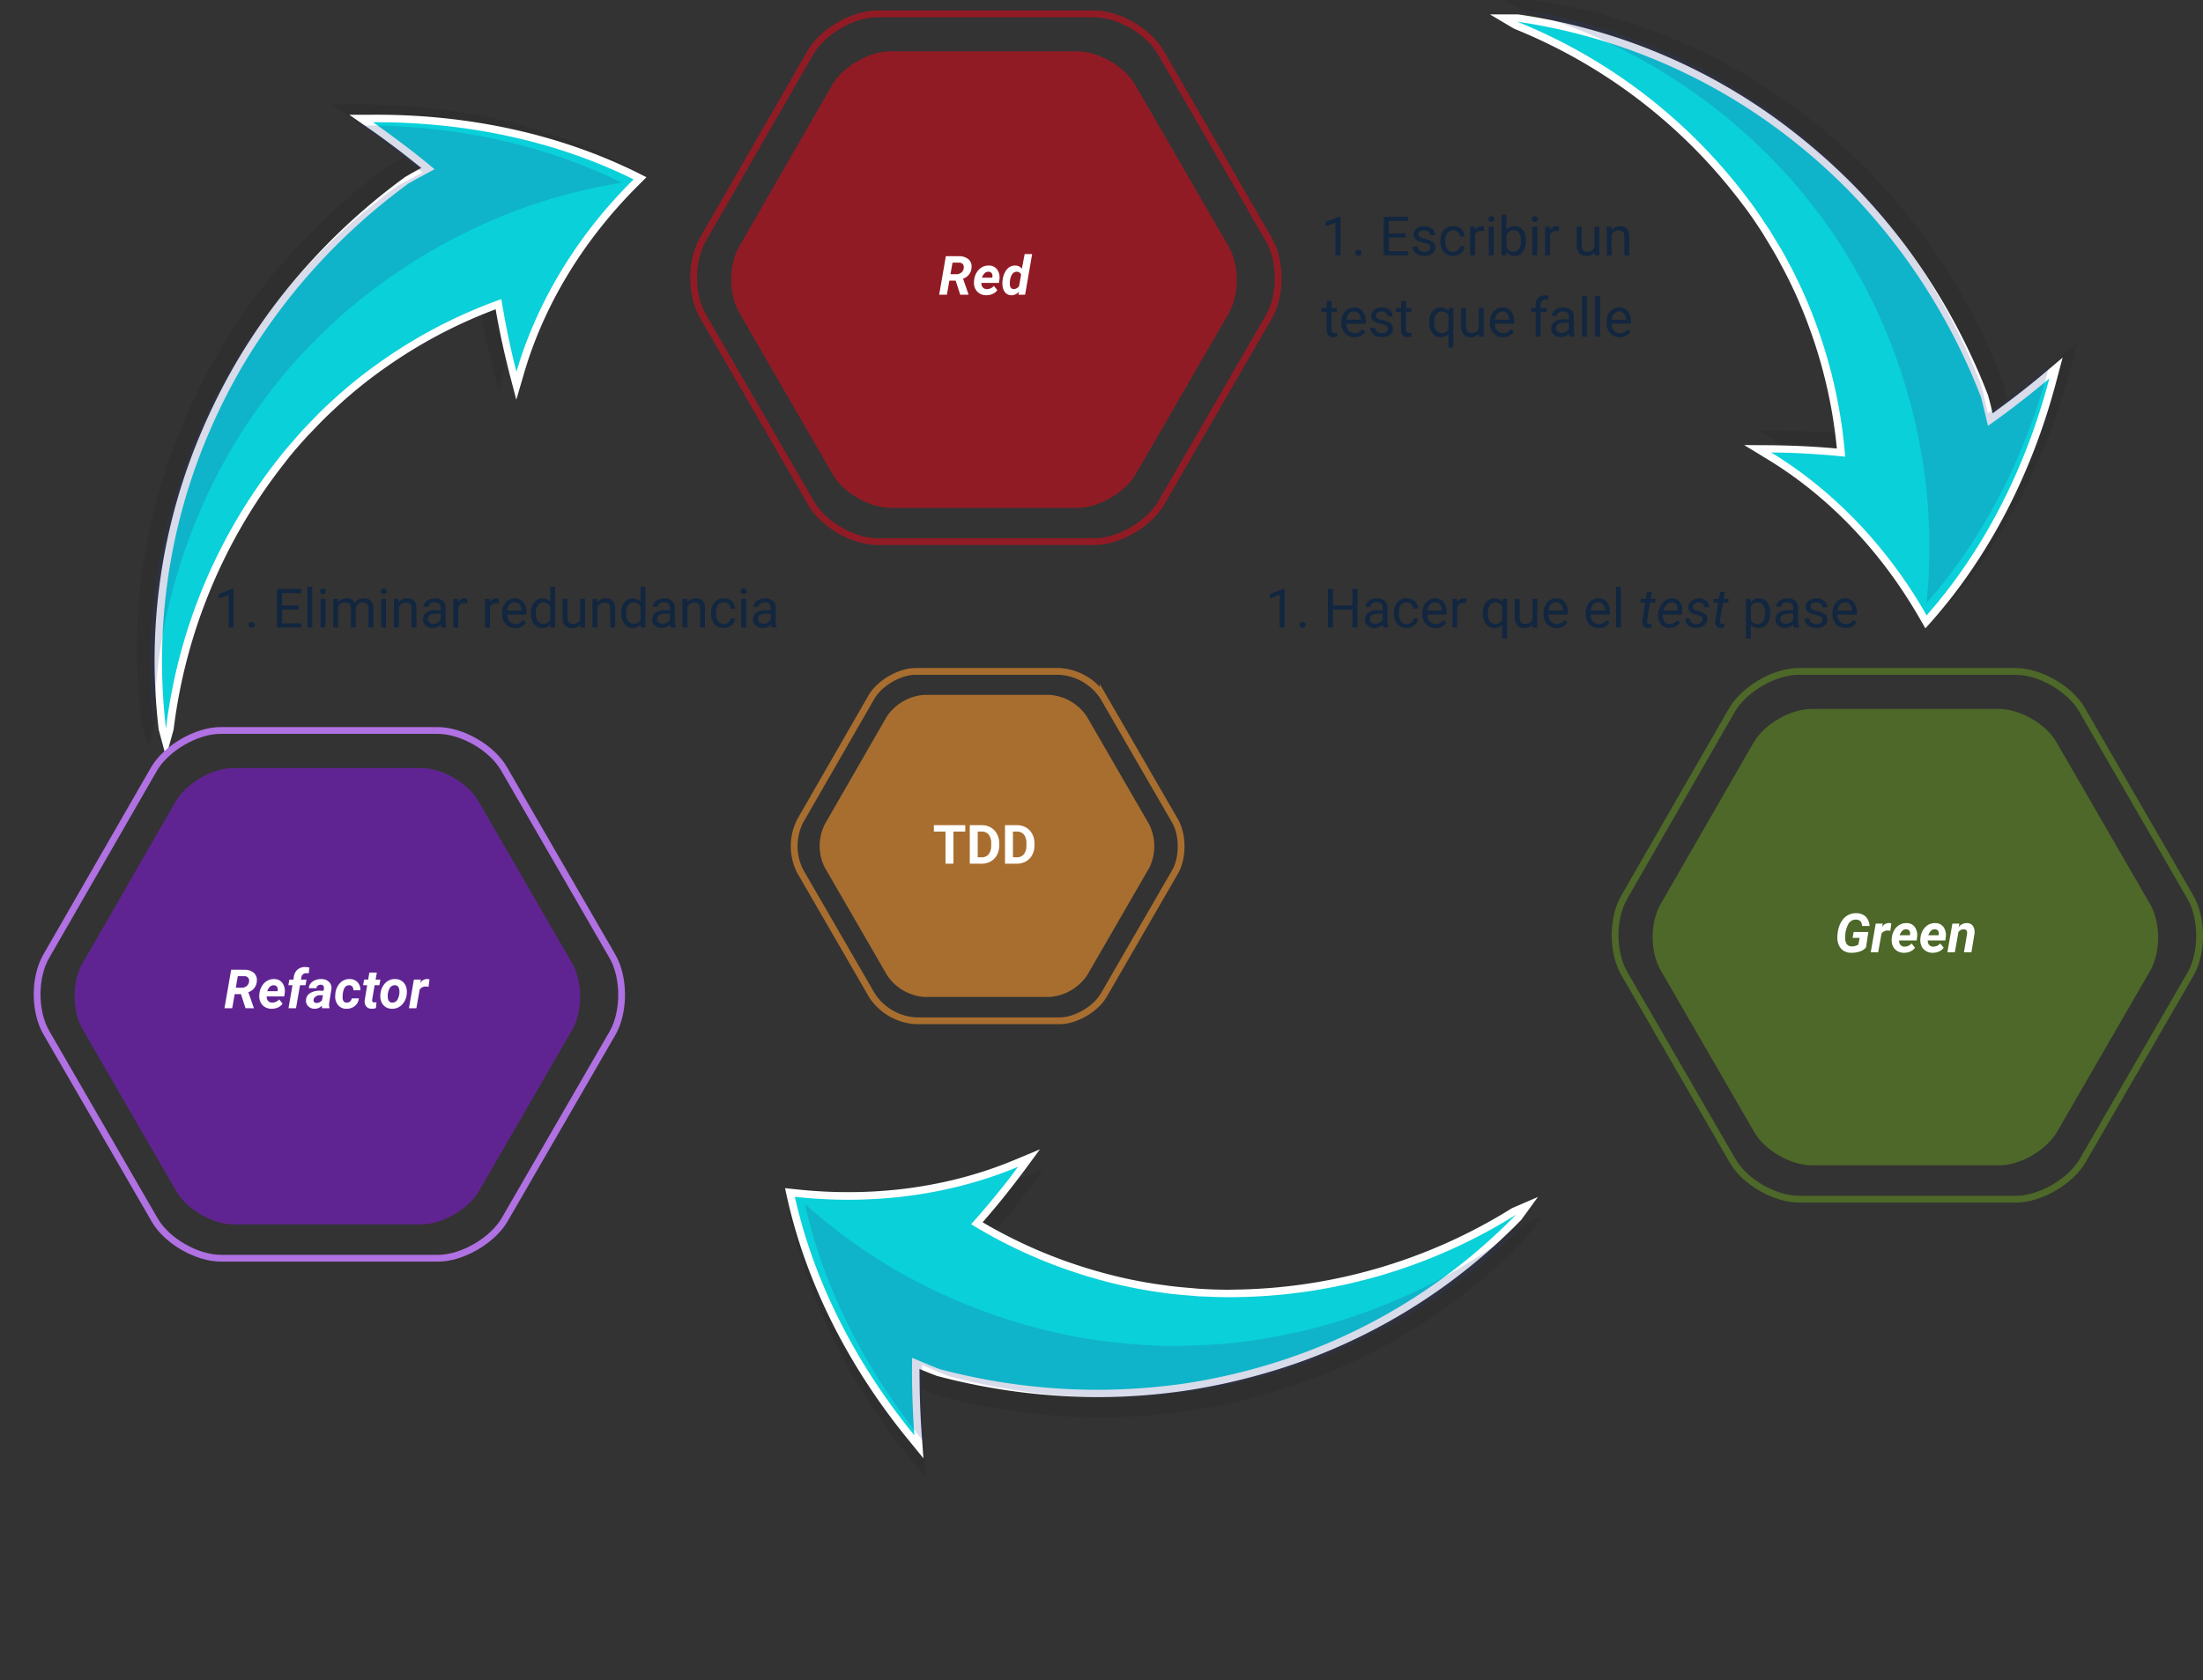 <svg xmlns="http://www.w3.org/2000/svg" width="650.4" height="496.242" viewBox="0 0 650.4 496.242">
  <rect x="0" y="0" width="650.4" height="496.242" fill="#333333" stroke="none"/>
  <g id="Grupo_1085471" data-name="Grupo 1085471" transform="translate(-224.801 -25669.758)">
    <path id="Trazado_825349" data-name="Trazado 825349" d="M178.04,42.413C158.446,53.719,142.279,69.17,131.33,87.23l-4.144,6.8.051-7.981c.051-3.581.153-7.214.358-11,.153-2.763.358-5.577.614-8.39A143.711,143.711,0,0,0,92.243,74.9a135.741,135.741,0,0,0-18.469,8.339c-2.353,1.228-4.656,2.609-7.009,4.042l-1.791,1.074-1.586,1.023c-2.353,1.535-4.758,3.172-7.009,4.911A158.255,158.255,0,0,0,4.246,161.925L0,169.087V160.8A171.6,171.6,0,0,1,35.455,78.481a181.16,181.16,0,0,1,15.758-17.5A179.185,179.185,0,0,1,69.477,45.533a186.779,186.779,0,0,1,42.668-23.381l.1-.051.1-.051c.1,0,2.2-.614,4.4-1.126l1.074-.256c-1.586-2.149-3.172-4.3-4.809-6.446-2.456-3.172-4.86-6.19-7.163-8.9L101.35,0,108.1,1.791c27.167,7.111,51.724,19.8,70.909,36.682l2.3,2.046h0Z" transform="matrix(0.966, -0.259, 0.259, 0.966, 224.801, 25726.855)" fill="#231f20" opacity="0.2"/>
    <path id="Trazado_825350" data-name="Trazado 825350" d="M178.04,42.412C158.446,53.719,142.279,69.17,131.33,87.23l-4.144,6.8.051-7.981c.051-3.581.153-7.214.358-11,.153-2.763.358-5.577.614-8.39A143.711,143.711,0,0,0,92.243,74.9a135.739,135.739,0,0,0-18.469,8.339c-2.353,1.228-4.656,2.609-7.009,4.042l-1.791,1.074-1.586,1.023c-2.353,1.535-4.758,3.172-7.009,4.911A158.255,158.255,0,0,0,4.246,161.925L0,169.087V160.8A171.6,171.6,0,0,1,35.455,78.481a181.16,181.16,0,0,1,15.758-17.5A179.183,179.183,0,0,1,69.477,45.533a186.779,186.779,0,0,1,42.668-23.381l.1-.051.1-.051c.1,0,2.2-.614,4.4-1.126l1.074-.256c-1.586-2.149-3.172-4.3-4.809-6.446-2.456-3.172-4.86-6.19-7.163-8.9L101.35,0,108.1,1.791c27.167,7.111,51.724,19.8,70.909,36.682l2.3,2.046h0Z" transform="matrix(0.966, -0.259, 0.259, 0.966, 230.015, 25729.908)" fill="#fff"/>
    <path id="Trazado_825351" data-name="Trazado 825351" d="M105.392,0c2.456,2.916,4.86,5.935,7.214,8.953s4.6,6.088,6.753,9.158l-4.3,1.023c-2.149.46-4.3,1.074-4.3,1.074A182.055,182.055,0,0,0,68.607,43.333a184.666,184.666,0,0,0-18.06,15.246A177.105,177.105,0,0,0,34.994,75.872,170.849,170.849,0,0,0,0,157.116,159.665,159.665,0,0,1,52.9,88.56c2.814-2.149,5.781-4.042,8.646-5.986,3.018-1.791,5.935-3.684,9-5.27a139.1,139.1,0,0,1,18.725-8.442,146.69,146.69,0,0,1,39.189-8.6c-.358,3.684-.665,7.316-.87,10.948s-.358,7.214-.358,10.9c10.641-17.5,26.911-33.817,48.091-45.891C157.064,20.106,133.07,7.265,105.392,0Z" transform="matrix(0.966, -0.259, 0.259, 0.966, 233.11, 25733.156)" fill="#0ad0d9"/>
    <path id="Trazado_825352" data-name="Trazado 825352" d="M105.392,0c2.456,2.916,4.86,5.935,7.214,8.953s4.6,6.088,6.753,9.158l-4.3,1.023c-2.149.46-4.3,1.074-4.3,1.074A182.055,182.055,0,0,0,68.607,43.333a184.666,184.666,0,0,0-18.06,15.246A177.105,177.105,0,0,0,34.994,75.872,170.849,170.849,0,0,0,0,157.116s.256-.87.716-2.507c.512-1.637,1.126-4.042,2.2-7.009A158.993,158.993,0,0,1,13.2,123.5,171.667,171.667,0,0,1,33.971,92.857,181.9,181.9,0,0,1,48.5,77.816a186.619,186.619,0,0,1,16.883-13.4A184.9,184.9,0,0,1,83.955,53.361,169.028,169.028,0,0,1,139.209,36.58,159.908,159.908,0,0,1,165.4,35.557c3.172.051,5.628.358,7.316.46,1.688.153,2.609.2,2.609.2C157.064,20.106,133.07,7.265,105.392,0Z" transform="matrix(0.966, -0.259, 0.259, 0.966, 229.552, 25734.109)" fill="#273a89" opacity="0.18"/>
    <path id="Trazado_825349-2" data-name="Trazado 825349" d="M178.04,42.413C158.446,53.719,142.279,69.17,131.33,87.23l-4.144,6.8.051-7.981c.051-3.581.153-7.214.358-11,.153-2.763.358-5.577.614-8.39A143.711,143.711,0,0,0,92.243,74.9a135.741,135.741,0,0,0-18.469,8.339c-2.353,1.228-4.656,2.609-7.009,4.042l-1.791,1.074-1.586,1.023c-2.353,1.535-4.758,3.172-7.009,4.911A158.255,158.255,0,0,0,4.246,161.925L0,169.087V160.8A171.6,171.6,0,0,1,35.455,78.481a181.16,181.16,0,0,1,15.758-17.5A179.185,179.185,0,0,1,69.477,45.533a186.779,186.779,0,0,1,42.668-23.381l.1-.051.1-.051c.1,0,2.2-.614,4.4-1.126l1.074-.256c-1.586-2.149-3.172-4.3-4.809-6.446-2.456-3.172-4.86-6.19-7.163-8.9L101.35,0,108.1,1.791c27.167,7.111,51.724,19.8,70.909,36.682l2.3,2.046h0Z" transform="matrix(-0.809, -0.588, 0.588, -0.809, 580.338, 26166)" fill="#231f20" opacity="0.2"/>
    <path id="Trazado_825350-2" data-name="Trazado 825350" d="M178.04,42.412C158.446,53.719,142.279,69.17,131.33,87.23l-4.144,6.8.051-7.981c.051-3.581.153-7.214.358-11,.153-2.763.358-5.577.614-8.39A143.711,143.711,0,0,0,92.243,74.9a135.739,135.739,0,0,0-18.469,8.339c-2.353,1.228-4.656,2.609-7.009,4.042l-1.791,1.074-1.586,1.023c-2.353,1.535-4.758,3.172-7.009,4.911A158.255,158.255,0,0,0,4.246,161.925L0,169.087V160.8A171.6,171.6,0,0,1,35.455,78.481a181.16,181.16,0,0,1,15.758-17.5A179.183,179.183,0,0,1,69.477,45.533a186.779,186.779,0,0,1,42.668-23.381l.1-.051.1-.051c.1,0,2.2-.614,4.4-1.126l1.074-.256c-1.586-2.149-3.172-4.3-4.809-6.446-2.456-3.172-4.86-6.19-7.163-8.9L101.35,0,108.1,1.791c27.167,7.111,51.724,19.8,70.909,36.682l2.3,2.046h0Z" transform="matrix(-0.809, -0.588, 0.588, -0.809, 579.429, 26160.027)" fill="#fff"/>
    <path id="Trazado_825351-2" data-name="Trazado 825351" d="M105.392,0c2.456,2.916,4.86,5.935,7.214,8.953s4.6,6.088,6.753,9.158l-4.3,1.023c-2.149.46-4.3,1.074-4.3,1.074A182.055,182.055,0,0,0,68.607,43.333a184.666,184.666,0,0,0-18.06,15.246A177.105,177.105,0,0,0,34.994,75.872,170.849,170.849,0,0,0,0,157.116,159.665,159.665,0,0,1,52.9,88.56c2.814-2.149,5.781-4.042,8.646-5.986,3.018-1.791,5.935-3.684,9-5.27a139.1,139.1,0,0,1,18.725-8.442,146.69,146.69,0,0,1,39.189-8.6c-.358,3.684-.665,7.316-.87,10.948s-.358,7.214-.358,10.9c10.641-17.5,26.911-33.817,48.091-45.891C157.064,20.106,133.07,7.265,105.392,0Z" transform="matrix(-0.809, -0.588, 0.588, -0.809, 580.006, 26155.576)" fill="#0ad0d9"/>
    <path id="Trazado_825352-2" data-name="Trazado 825352" d="M105.392,0c2.456,2.916,4.86,5.935,7.214,8.953s4.6,6.088,6.753,9.158l-4.3,1.023c-2.149.46-4.3,1.074-4.3,1.074A182.055,182.055,0,0,0,68.607,43.333a184.666,184.666,0,0,0-18.06,15.246A177.105,177.105,0,0,0,34.994,75.872,170.849,170.849,0,0,0,0,157.116s.256-.87.716-2.507c.512-1.637,1.126-4.042,2.2-7.009A158.993,158.993,0,0,1,13.2,123.5,171.667,171.667,0,0,1,33.971,92.857,181.9,181.9,0,0,1,48.5,77.816a186.619,186.619,0,0,1,16.883-13.4A184.9,184.9,0,0,1,83.955,53.361,169.028,169.028,0,0,1,139.209,36.58,159.908,159.908,0,0,1,165.4,35.557c3.172.051,5.628.358,7.316.46,1.688.153,2.609.2,2.609.2C157.064,20.106,133.07,7.265,105.392,0Z" transform="matrix(-0.809, -0.588, 0.588, -0.809, 582.986, 26157.742)" fill="#273a89" opacity="0.18"/>
    <path id="Trazado_825349-3" data-name="Trazado 825349" d="M178.04,42.413C158.446,53.719,142.279,69.17,131.33,87.23l-4.144,6.8.051-7.981c.051-3.581.153-7.214.358-11,.153-2.763.358-5.577.614-8.39A143.711,143.711,0,0,0,92.243,74.9a135.741,135.741,0,0,0-18.469,8.339c-2.353,1.228-4.656,2.609-7.009,4.042l-1.791,1.074-1.586,1.023c-2.353,1.535-4.758,3.172-7.009,4.911A158.255,158.255,0,0,0,4.246,161.925L0,169.087V160.8A171.6,171.6,0,0,1,35.455,78.481a181.16,181.16,0,0,1,15.758-17.5A179.185,179.185,0,0,1,69.477,45.533a186.779,186.779,0,0,1,42.668-23.381l.1-.051.1-.051c.1,0,2.2-.614,4.4-1.126l1.074-.256c-1.586-2.149-3.172-4.3-4.809-6.446-2.456-3.172-4.86-6.19-7.163-8.9L101.35,0,108.1,1.791c27.167,7.111,51.724,19.8,70.909,36.682l2.3,2.046h0Z" transform="translate(838.061 25669.758) rotate(90)" fill="#231f20" opacity="0.2"/>
    <path id="Trazado_825350-3" data-name="Trazado 825350" d="M178.04,42.412C158.446,53.719,142.279,69.17,131.33,87.23l-4.144,6.8.051-7.981c.051-3.581.153-7.214.358-11,.153-2.763.358-5.577.614-8.39A143.711,143.711,0,0,0,92.243,74.9a135.739,135.739,0,0,0-18.469,8.339c-2.353,1.228-4.656,2.609-7.009,4.042l-1.791,1.074-1.586,1.023c-2.353,1.535-4.758,3.172-7.009,4.911A158.255,158.255,0,0,0,4.246,161.925L0,169.087V160.8A171.6,171.6,0,0,1,35.455,78.481a181.16,181.16,0,0,1,15.758-17.5A179.183,179.183,0,0,1,69.477,45.533a186.779,186.779,0,0,1,42.668-23.381l.1-.051.1-.051c.1,0,2.2-.614,4.4-1.126l1.074-.256c-1.586-2.149-3.172-4.3-4.809-6.446-2.456-3.172-4.86-6.19-7.163-8.9L101.35,0,108.1,1.791c27.167,7.111,51.724,19.8,70.909,36.682l2.3,2.046h0Z" transform="translate(833.763 25674.004) rotate(90)" fill="#fff"/>
    <path id="Trazado_825351-3" data-name="Trazado 825351" d="M105.392,0c2.456,2.916,4.86,5.935,7.214,8.953s4.6,6.088,6.753,9.158l-4.3,1.023c-2.149.46-4.3,1.074-4.3,1.074A182.055,182.055,0,0,0,68.607,43.333a184.666,184.666,0,0,0-18.06,15.246A177.105,177.105,0,0,0,34.994,75.872,170.849,170.849,0,0,0,0,157.116,159.665,159.665,0,0,1,52.9,88.56c2.814-2.149,5.781-4.042,8.646-5.986,3.018-1.791,5.935-3.684,9-5.27a139.1,139.1,0,0,1,18.725-8.442,146.69,146.69,0,0,1,39.189-8.6c-.358,3.684-.665,7.316-.87,10.948s-.358,7.214-.358,10.9c10.641-17.5,26.911-33.817,48.091-45.891C157.064,20.106,133.07,7.265,105.392,0Z" transform="translate(829.824 25676.152) rotate(90)" fill="#0ad0d9"/>
    <path id="Trazado_825352-3" data-name="Trazado 825352" d="M105.392,0c2.456,2.916,4.86,5.935,7.214,8.953s4.6,6.088,6.753,9.158l-4.3,1.023c-2.149.46-4.3,1.074-4.3,1.074A182.055,182.055,0,0,0,68.607,43.333a184.666,184.666,0,0,0-18.06,15.246A177.105,177.105,0,0,0,34.994,75.872,170.849,170.849,0,0,0,0,157.116s.256-.87.716-2.507c.512-1.637,1.126-4.042,2.2-7.009A158.993,158.993,0,0,1,13.2,123.5,171.667,171.667,0,0,1,33.971,92.857,181.9,181.9,0,0,1,48.5,77.816a186.619,186.619,0,0,1,16.883-13.4A184.9,184.9,0,0,1,83.955,53.361,169.028,169.028,0,0,1,139.209,36.58,159.908,159.908,0,0,1,165.4,35.557c3.172.051,5.628.358,7.316.46,1.688.153,2.609.2,2.609.2C157.064,20.106,133.07,7.265,105.392,0Z" transform="translate(829.824 25672.469) rotate(90)" fill="#273a89" opacity="0.18"/>
    <path id="Trazado_825353" data-name="Trazado 825353" d="M187.219,58.24,168.887,26.529A14.391,14.391,0,0,0,157.68,20.1H121.016a14.633,14.633,0,0,0-11.208,6.429L91.564,58.24a14.177,14.177,0,0,0,0,12.945L109.9,102.9a14.391,14.391,0,0,0,11.208,6.429h36.663a14.633,14.633,0,0,0,11.208-6.429l18.332-31.711A14.446,14.446,0,0,0,187.219,58.24Z" transform="translate(376.791 25854.85)" fill="#a86e2f"/>
    <path id="Trazado_825354" data-name="Trazado 825354" d="M202.419,64.2l-21.2-36.669a16.641,16.641,0,0,0-12.96-7.434h-42.4c-4.722,0-10.549,3.416-12.96,7.434L91.808,64.2a16.393,16.393,0,0,0,0,14.969l21.2,36.669a16.641,16.641,0,0,0,12.96,7.434h42.4c4.722,0,10.549-3.416,12.96-7.434l21.2-36.669C204.83,75.054,204.83,68.323,202.419,64.2Z" transform="translate(369.266 25847.936)" fill="none" stroke="#a86e2f" stroke-width="2"/>
    <path id="Trazado_825357" data-name="Trazado 825357" d="M259.817,86.722,227.8,31.33c-3.642-6.222-12.444-11.23-19.577-11.23H144.177c-7.133,0-15.935,5.16-19.577,11.23L92.732,86.722c-3.642,6.222-3.642,16.39,0,22.612l32.021,55.392c3.642,6.222,12.444,11.23,19.577,11.23h64.042c7.133,0,15.935-5.16,19.577-11.23l32.021-55.392C263.459,103.112,263.459,92.944,259.817,86.722Z" transform="translate(339.585 25653.752)" fill="none" stroke="#911b25" stroke-width="2"/>
    <path id="Trazado_825355" data-name="Trazado 825355" d="M259.817,86.722,227.8,31.33c-3.642-6.222-12.444-11.23-19.577-11.23H144.177c-7.133,0-15.935,5.16-19.577,11.23L92.732,86.722c-3.642,6.222-3.642,16.39,0,22.612l32.021,55.392c3.642,6.222,12.444,11.23,19.577,11.23h64.042c7.133,0,15.935-5.16,19.577-11.23l32.021-55.392C263.459,103.112,263.459,92.944,259.817,86.722Z" transform="translate(611.633 25847.936)" fill="none" stroke="#4d6828" stroke-width="2"/>
    <path id="Trazado_825359" data-name="Trazado 825359" d="M236.856,77.714l-27.691-47.9c-3.15-5.381-10.762-9.712-16.93-9.712H136.852c-6.168,0-13.78,4.462-16.93,9.712l-27.56,47.9c-3.15,5.381-3.15,14.174,0,19.555l27.691,47.9c3.15,5.381,10.762,9.712,16.93,9.712h55.383c6.168,0,13.78-4.462,16.93-9.712l27.691-47.9C240.006,91.888,240.006,83.095,236.856,77.714Z" transform="translate(622.716 25859.018)" fill="#4d6828"/>
    <path id="Trazado_825361" data-name="Trazado 825361" d="M236.856,77.714l-27.691-47.9c-3.15-5.381-10.762-9.712-16.93-9.712H136.852c-6.168,0-13.78,4.462-16.93,9.712l-27.56,47.9c-3.15,5.381-3.15,14.174,0,19.555l27.691,47.9c3.15,5.381,10.762,9.712,16.93,9.712h55.383c6.168,0,13.78-4.462,16.93-9.712l27.691-47.9C240.006,91.888,240.006,83.095,236.856,77.714Z" transform="translate(350.685 25664.834)" fill="#911b25"/>
    <path id="Trazado_825358" data-name="Trazado 825358" d="M259.817,86.722,227.8,31.33c-3.642-6.222-12.444-11.23-19.577-11.23H144.178c-7.133,0-15.935,5.16-19.577,11.23L92.732,86.722c-3.642,6.222-3.642,16.39,0,22.612l32.021,55.392c3.642,6.222,12.444,11.23,19.577,11.23h64.042c7.133,0,15.935-5.16,19.577-11.23l32.021-55.392C263.459,103.112,263.459,92.944,259.817,86.722Z" transform="translate(145.756 25865.375)" fill="none" stroke="#b071e3" stroke-width="2"/>
    <path id="Trazado_825362" data-name="Trazado 825362" d="M236.856,77.714l-27.691-47.9c-3.15-5.381-10.762-9.712-16.93-9.712H136.852c-6.168,0-13.78,4.462-16.93,9.712l-27.56,47.9c-3.15,5.381-3.15,14.174,0,19.555l27.691,47.9c3.15,5.381,10.762,9.712,16.93,9.712h55.383c6.168,0,13.78-4.462,16.93-9.712l27.691-47.9C240.006,91.888,240.006,83.095,236.856,77.714Z" transform="translate(156.839 25876.457)" fill="#602492"/>
    <path id="Trazado_830824" data-name="Trazado 830824" d="M-8.6-4.164h-1.859L-11.184,0h-2.289L-11.5-11.375l3.766.008a4.289,4.289,0,0,1,2.91.891A2.817,2.817,0,0,1-3.918-8a3.574,3.574,0,0,1-2.5,3.258l1.6,4.617V0H-7.254Zm-1.531-1.9,1.7.016a2.386,2.386,0,0,0,1.5-.488A1.933,1.933,0,0,0-6.223-7.82a1.473,1.473,0,0,0-.242-1.187,1.442,1.442,0,0,0-1.117-.461l-1.953-.008ZM.387.156A3.677,3.677,0,0,1-1.578-.387,3.292,3.292,0,0,1-2.855-1.855a4.093,4.093,0,0,1-.328-2.059l.023-.312a5.465,5.465,0,0,1,.719-2.266A4.341,4.341,0,0,1-.895-8.082,3.827,3.827,0,0,1,1.2-8.609a2.924,2.924,0,0,1,2.473,1.2,4.117,4.117,0,0,1,.637,2.962l-.125.962H-1A1.814,1.814,0,0,0-.6-2.172a1.521,1.521,0,0,0,1.172.508A2.7,2.7,0,0,0,2.684-2.6l1.008,1.25A3.135,3.135,0,0,1,2.316-.23,4.5,4.5,0,0,1,.387.156Zm.7-6.945a1.565,1.565,0,0,0-1.082.383A3.363,3.363,0,0,0-.84-5.023H2.191l.047-.2a2.071,2.071,0,0,0,.008-.594,1.134,1.134,0,0,0-.383-.707A1.2,1.2,0,0,0,1.09-6.789ZM9.035-8.617a2.4,2.4,0,0,1,1.906.945L11.77-12H13.98L11.9,0H9.934l.125-.906a2.736,2.736,0,0,1-2.2,1.07A2.433,2.433,0,0,1,6.473-.25a2.607,2.607,0,0,1-.918-1.168,4.7,4.7,0,0,1-.355-1.7,6.4,6.4,0,0,1,.023-.953l.047-.352A6.767,6.767,0,0,1,5.992-6.7,3.766,3.766,0,0,1,7.3-8.164,3.094,3.094,0,0,1,9.035-8.617ZM7.434-4.07a6.327,6.327,0,0,0-.039,1Q7.473-1.7,8.5-1.672a1.885,1.885,0,0,0,1.617-.875l.6-3.359A1.248,1.248,0,0,0,9.5-6.781a1.606,1.606,0,0,0-1.34.621A4.176,4.176,0,0,0,7.434-4.07Z" transform="translate(515.547 25756.789)" fill="#fff"/>
    <path id="Trazado_830825" data-name="Trazado 830825" d="M-5.77-9.477H-9.254V0H-11.6V-9.477h-3.437v-1.9H-5.77ZM-4.434,0V-11.375h3.5A5.315,5.315,0,0,1,1.75-10.7,4.712,4.712,0,0,1,3.6-8.777a5.928,5.928,0,0,1,.664,2.832v.523A5.945,5.945,0,0,1,3.609-2.6,4.672,4.672,0,0,1,1.77-.687,5.355,5.355,0,0,1-.91,0ZM-2.09-9.477v7.594H-.957a2.545,2.545,0,0,0,2.1-.9,4.06,4.06,0,0,0,.742-2.57v-.6a4.124,4.124,0,0,0-.719-2.629,2.537,2.537,0,0,0-2.1-.895ZM5.965,0V-11.375h3.5a5.315,5.315,0,0,1,2.684.676A4.712,4.712,0,0,1,14-8.777a5.928,5.928,0,0,1,.664,2.832v.523a5.945,5.945,0,0,1-.652,2.82,4.672,4.672,0,0,1-1.84,1.914A5.355,5.355,0,0,1,9.488,0ZM8.309-9.477v7.594H9.441a2.545,2.545,0,0,0,2.1-.9,4.06,4.06,0,0,0,.742-2.57v-.6a4.124,4.124,0,0,0-.719-2.629,2.537,2.537,0,0,0-2.1-.895Z" transform="translate(515.547 25924.814)" fill="#fff"/>
    <path id="Trazado_830826" data-name="Trazado 830826" d="M-25.133-4.164h-1.859L-27.719,0h-2.289l1.977-11.375,3.766.008a4.289,4.289,0,0,1,2.91.891A2.817,2.817,0,0,1-20.453-8a3.574,3.574,0,0,1-2.5,3.258l1.6,4.617V0h-2.437Zm-1.531-1.9,1.7.016a2.386,2.386,0,0,0,1.5-.488,1.933,1.933,0,0,0,.707-1.285A1.473,1.473,0,0,0-23-9.008a1.442,1.442,0,0,0-1.117-.461l-1.953-.008ZM-16.148.156a3.677,3.677,0,0,1-1.965-.543,3.292,3.292,0,0,1-1.277-1.469,4.093,4.093,0,0,1-.328-2.059l.023-.312a5.465,5.465,0,0,1,.719-2.266,4.341,4.341,0,0,1,1.547-1.59,3.827,3.827,0,0,1,2.094-.527,2.924,2.924,0,0,1,2.473,1.2,4.117,4.117,0,0,1,.637,2.962l-.125.962h-5.18a1.814,1.814,0,0,0,.4,1.313,1.521,1.521,0,0,0,1.172.508A2.7,2.7,0,0,0-13.852-2.6l1.008,1.25A3.135,3.135,0,0,1-14.219-.23,4.5,4.5,0,0,1-16.148.156Zm.7-6.945a1.565,1.565,0,0,0-1.082.383,3.363,3.363,0,0,0-.848,1.383h3.031l.047-.2a2.071,2.071,0,0,0,.008-.594,1.134,1.134,0,0,0-.383-.707A1.2,1.2,0,0,0-15.445-6.789ZM-11.1,0l1.18-6.8h-1.219l.289-1.648,1.219-.008.109-.844a3.332,3.332,0,0,1,1.1-2.121,3.334,3.334,0,0,1,2.289-.754,7.33,7.33,0,0,1,1.2.163l-.2,1.751a2.732,2.732,0,0,0-.648-.094,1.615,1.615,0,0,0-1,.3,1.355,1.355,0,0,0-.52.918l-.117.69h1.633L-6.078-6.8H-7.7L-8.883,0Zm9.938,0A2.281,2.281,0,0,1-1.25-.766,2.863,2.863,0,0,1-3.406.156a2.594,2.594,0,0,1-1.84-.723A2.186,2.186,0,0,1-5.93-2.312,2.527,2.527,0,0,1-4.77-4.434,5.266,5.266,0,0,1-1.8-5.172l1.031.016.109-.508a1.764,1.764,0,0,0,.023-.492A.846.846,0,0,0-.918-6.73a.955.955,0,0,0-.629-.215,1.345,1.345,0,0,0-.875.254,1.231,1.231,0,0,0-.461.777l-2.211.008A2.457,2.457,0,0,1-3.98-7.871a4.312,4.312,0,0,1,2.613-.738,3.117,3.117,0,0,1,2.25.855,2.5,2.5,0,0,1,.68,2.121L.914-1.586l-.039.5a2.412,2.412,0,0,0,.133.938L1,0Zm-1.7-1.555A2.017,2.017,0,0,0-1.2-2.383l.273-1.461-.766-.008a2.139,2.139,0,0,0-1.758.742,1.292,1.292,0,0,0-.242.633.75.75,0,0,0,.176.668A.891.891,0,0,0-2.859-1.555Zm8.906-.1a1.447,1.447,0,0,0,1.016-.332,1.632,1.632,0,0,0,.531-.926l2.07-.008a3.037,3.037,0,0,1-.559,1.6A3.394,3.394,0,0,1,7.762-.211a3.847,3.847,0,0,1-1.77.375A3.123,3.123,0,0,1,3.555-.9a3.965,3.965,0,0,1-.867-2.766l.023-.43.008-.086a5.284,5.284,0,0,1,1.391-3.27,3.761,3.761,0,0,1,2.914-1.16,3.047,3.047,0,0,1,2.27.934A3.3,3.3,0,0,1,10.117-5.3H8.063a1.73,1.73,0,0,0-.3-1.07,1.128,1.128,0,0,0-.891-.422Q5.3-6.836,4.961-4.484a7.782,7.782,0,0,0-.086,1.438Q4.953-1.68,6.047-1.656Zm8.938-8.875-.367,2.078h1.406L15.734-6.8H14.328l-.719,4.234a1.077,1.077,0,0,0,.063.609q.109.211.531.227.125.008.672-.039L14.719-.039a3.706,3.706,0,0,1-1.266.18,1.985,1.985,0,0,1-1.617-.68,2.456,2.456,0,0,1-.437-1.8L12.125-6.8h-1.2l.289-1.656h1.2l.359-2.078Zm5.453,1.922a3.39,3.39,0,0,1,1.926.574A3.234,3.234,0,0,1,23.551-6.5a4.762,4.762,0,0,1,.27,2.176,5.143,5.143,0,0,1-1.4,3.262A3.96,3.96,0,0,1,19.4.156,3.38,3.38,0,0,1,17.492-.41,3.222,3.222,0,0,1,16.3-1.937a4.657,4.657,0,0,1-.273-2.156,5.3,5.3,0,0,1,1.422-3.328A3.878,3.878,0,0,1,20.438-8.609ZM18.211-3.294a1.95,1.95,0,0,0,.352,1.182,1.168,1.168,0,0,0,.945.449A1.712,1.712,0,0,0,21.1-2.6a4.647,4.647,0,0,0,.539-2.531,2.122,2.122,0,0,0-.363-1.2,1.149,1.149,0,0,0-.949-.464,1.715,1.715,0,0,0-1.574.924A4.6,4.6,0,0,0,18.211-3.294ZM30.242-6.336a4.548,4.548,0,0,0-.742-.078,2.136,2.136,0,0,0-1.867.883L26.656,0h-2.2l1.469-8.453,2.07-.008-.2,1.031a2.325,2.325,0,0,1,1.969-1.2,3.214,3.214,0,0,1,.766.109Z" transform="translate(321.077 25967.502)" fill="#fff"/>
    <path id="Trazado_830827" data-name="Trazado 830827" d="M-11.77-1.437A3.837,3.837,0,0,1-13.555-.246a7.523,7.523,0,0,1-2.652.395,4.114,4.114,0,0,1-2.047-.512,3.572,3.572,0,0,1-1.391-1.449,5.128,5.128,0,0,1-.578-2.156,9.841,9.841,0,0,1,.238-2.645A7.438,7.438,0,0,1-18.9-9.277a5.076,5.076,0,0,1,1.848-1.711,4.868,4.868,0,0,1,2.391-.543,3.954,3.954,0,0,1,2.789,1,4.165,4.165,0,0,1,1.148,2.785l-2.2-.008a2.331,2.331,0,0,0-.508-1.406,1.731,1.731,0,0,0-1.258-.484,2.467,2.467,0,0,0-2.277,1.27,7.9,7.9,0,0,0-.949,3.816,3.355,3.355,0,0,0,.41,2.07,1.7,1.7,0,0,0,1.488.75,3.171,3.171,0,0,0,1.984-.555l.383-1.961H-15.73l.3-1.727h4.344Zm7.18-4.9a4.548,4.548,0,0,0-.742-.078A2.136,2.136,0,0,0-7.2-5.531L-8.176,0h-2.2L-8.91-8.453l2.07-.008-.2,1.031a2.325,2.325,0,0,1,1.969-1.2,3.214,3.214,0,0,1,.766.109ZM-.621.156A3.677,3.677,0,0,1-2.586-.387,3.292,3.292,0,0,1-3.863-1.855a4.093,4.093,0,0,1-.328-2.059l.023-.312a5.465,5.465,0,0,1,.719-2.266A4.341,4.341,0,0,1-1.9-8.082,3.827,3.827,0,0,1,.191-8.609a2.924,2.924,0,0,1,2.473,1.2A4.117,4.117,0,0,1,3.3-4.447l-.125.962H-2a1.814,1.814,0,0,0,.4,1.313,1.521,1.521,0,0,0,1.172.508A2.7,2.7,0,0,0,1.676-2.6l1.008,1.25A3.135,3.135,0,0,1,1.309-.23,4.5,4.5,0,0,1-.621.156Zm.7-6.945A1.565,1.565,0,0,0-1-6.406a3.363,3.363,0,0,0-.848,1.383H1.184l.047-.2a2.071,2.071,0,0,0,.008-.594,1.134,1.134,0,0,0-.383-.707A1.2,1.2,0,0,0,.082-6.789ZM7.848.156A3.677,3.677,0,0,1,5.883-.387,3.292,3.292,0,0,1,4.605-1.855a4.093,4.093,0,0,1-.328-2.059L4.3-4.227A5.465,5.465,0,0,1,5.02-6.492a4.341,4.341,0,0,1,1.547-1.59A3.827,3.827,0,0,1,8.66-8.609a2.924,2.924,0,0,1,2.473,1.2,4.117,4.117,0,0,1,.637,2.962l-.125.962H6.465a1.814,1.814,0,0,0,.4,1.313,1.521,1.521,0,0,0,1.172.508A2.7,2.7,0,0,0,10.145-2.6l1.008,1.25A3.135,3.135,0,0,1,9.777-.23,4.5,4.5,0,0,1,7.848.156Zm.7-6.945a1.565,1.565,0,0,0-1.082.383,3.363,3.363,0,0,0-.848,1.383H9.652l.047-.2a2.071,2.071,0,0,0,.008-.594,1.134,1.134,0,0,0-.383-.707A1.2,1.2,0,0,0,8.551-6.789Zm7.234-1.672-.187,1a3.042,3.042,0,0,1,2.461-1.148,2.028,2.028,0,0,1,1.766.875,3.526,3.526,0,0,1,.414,2.359L19.348,0h-2.2l.906-5.4a2.528,2.528,0,0,0,.016-.555.9.9,0,0,0-1-.82,1.9,1.9,0,0,0-1.555.8L14.457,0h-2.2l1.469-8.453Z" transform="translate(787.485 25950.973)" fill="#fff"/>
    <path id="Trazado_830828" data-name="Trazado 830828" d="M7.594,17H6.141V7.367L3.227,8.438V7.125L7.367,5.57h.227Zm4.414-.758a.905.905,0,0,1,.223-.625.848.848,0,0,1,.668-.25.874.874,0,0,1,.676.25.887.887,0,0,1,.23.625.839.839,0,0,1-.23.6.89.89,0,0,1-.676.242.8.8,0,0,1-.891-.844ZM29.117,17H27.609V11.742H21.875V17h-1.5V5.625h1.5v4.891h5.734V5.625h1.508Zm7.656,0a3.036,3.036,0,0,1-.2-.891,3.225,3.225,0,0,1-2.406,1.047,2.984,2.984,0,0,1-2.051-.707,2.287,2.287,0,0,1-.8-1.793,2.39,2.39,0,0,1,1-2.051,4.733,4.733,0,0,1,2.824-.73h1.406v-.664A1.623,1.623,0,0,0,36.094,10a1.821,1.821,0,0,0-1.336-.449,2.107,2.107,0,0,0-1.3.391,1.151,1.151,0,0,0-.523.945H31.484a2,2,0,0,1,.449-1.223,3.066,3.066,0,0,1,1.219-.934,4.1,4.1,0,0,1,1.691-.344,3.342,3.342,0,0,1,2.289.73,2.635,2.635,0,0,1,.859,2.012v3.891a4.757,4.757,0,0,0,.3,1.852V17Zm-2.4-1.1a2.54,2.54,0,0,0,1.289-.352,2.127,2.127,0,0,0,.883-.914V12.9H35.414q-2.656,0-2.656,1.555a1.316,1.316,0,0,0,.453,1.063A1.742,1.742,0,0,0,34.375,15.9Zm9.273.078A2.082,2.082,0,0,0,45,15.508a1.649,1.649,0,0,0,.641-1.172h1.367a2.621,2.621,0,0,1-.5,1.383,3.293,3.293,0,0,1-1.23,1.047,3.55,3.55,0,0,1-1.629.391A3.482,3.482,0,0,1,40.9,16a4.59,4.59,0,0,1-1.02-3.152v-.242a5.089,5.089,0,0,1,.453-2.2,3.451,3.451,0,0,1,1.3-1.492,3.7,3.7,0,0,1,2-.531A3.39,3.39,0,0,1,46,9.242a3.043,3.043,0,0,1,1,2.211H45.641a1.992,1.992,0,0,0-.621-1.348,1.932,1.932,0,0,0-1.379-.527,2.023,2.023,0,0,0-1.707.793,3.724,3.724,0,0,0-.605,2.293v.273a3.65,3.65,0,0,0,.6,2.25A2.033,2.033,0,0,0,43.648,15.977Zm8.492,1.18a3.693,3.693,0,0,1-2.8-1.129,4.19,4.19,0,0,1-1.078-3.02v-.266a5.073,5.073,0,0,1,.48-2.246A3.748,3.748,0,0,1,50.09,8.949a3.378,3.378,0,0,1,1.871-.559,3.166,3.166,0,0,1,2.563,1.086,4.7,4.7,0,0,1,.914,3.109v.6H49.711a3,3,0,0,0,.73,2.02,2.3,2.3,0,0,0,1.777.77,2.517,2.517,0,0,0,1.3-.312,3.259,3.259,0,0,0,.93-.828l.883.688A3.55,3.55,0,0,1,52.141,17.156Zm-.18-7.578a1.928,1.928,0,0,0-1.469.637A3.1,3.1,0,0,0,49.758,12h4.234v-.109a2.753,2.753,0,0,0-.594-1.707A1.815,1.815,0,0,0,51.961,9.578Zm9.234.266a4.331,4.331,0,0,0-.711-.055A1.9,1.9,0,0,0,58.555,11v6H57.109V8.547h1.406l.023.977a2.251,2.251,0,0,1,2.016-1.133A1.477,1.477,0,0,1,61.2,8.5ZM66.133,12.7a4.961,4.961,0,0,1,.914-3.152,3.226,3.226,0,0,1,4.82-.152l.063-.852h1.328v11.7H71.813V16.219a3.033,3.033,0,0,1-2.328.938,2.915,2.915,0,0,1-2.441-1.191,5.072,5.072,0,0,1-.91-3.16Zm1.445.164a3.761,3.761,0,0,0,.613,2.281,1.951,1.951,0,0,0,1.652.828,2.164,2.164,0,0,0,1.969-1.141V10.7a2.171,2.171,0,0,0-1.953-1.117,1.965,1.965,0,0,0-1.664.832A4.094,4.094,0,0,0,67.578,12.867Zm13.219,3.3a3.07,3.07,0,0,1-2.477.992,2.628,2.628,0,0,1-2.059-.785,3.4,3.4,0,0,1-.715-2.324v-5.5h1.445v5.461q0,1.922,1.563,1.922a2.163,2.163,0,0,0,2.2-1.234V8.547H82.2V17H80.828Zm7.109.992a3.693,3.693,0,0,1-2.8-1.129,4.19,4.19,0,0,1-1.078-3.02v-.266a5.073,5.073,0,0,1,.48-2.246,3.748,3.748,0,0,1,1.344-1.547,3.378,3.378,0,0,1,1.871-.559,3.166,3.166,0,0,1,2.563,1.086,4.7,4.7,0,0,1,.914,3.109v.6H85.477a3,3,0,0,0,.73,2.02,2.3,2.3,0,0,0,1.777.77,2.517,2.517,0,0,0,1.3-.312,3.259,3.259,0,0,0,.93-.828l.883.688A3.55,3.55,0,0,1,87.906,17.156Zm-.18-7.578a1.928,1.928,0,0,0-1.469.637A3.1,3.1,0,0,0,85.523,12h4.234v-.109a2.753,2.753,0,0,0-.594-1.707A1.815,1.815,0,0,0,87.727,9.578Zm12.617,7.578a3.693,3.693,0,0,1-2.8-1.129,4.19,4.19,0,0,1-1.078-3.02v-.266a5.073,5.073,0,0,1,.48-2.246,3.748,3.748,0,0,1,1.344-1.547,3.378,3.378,0,0,1,1.871-.559,3.166,3.166,0,0,1,2.563,1.086,4.7,4.7,0,0,1,.914,3.109v.6H97.914a3,3,0,0,0,.73,2.02,2.3,2.3,0,0,0,1.777.77,2.517,2.517,0,0,0,1.3-.312,3.259,3.259,0,0,0,.93-.828l.883.688A3.55,3.55,0,0,1,100.344,17.156Zm-.18-7.578a1.928,1.928,0,0,0-1.469.637A3.1,3.1,0,0,0,97.961,12H102.2v-.109a2.753,2.753,0,0,0-.594-1.707A1.815,1.815,0,0,0,100.164,9.578ZM106.883,17h-1.445V5h1.445Zm9.156-10.5-.359,2.047h1.539l-.2,1.117h-1.531l-.883,5.258a1.833,1.833,0,0,0-.008.375.6.6,0,0,0,.664.609,4.05,4.05,0,0,0,.688-.078l-.109,1.18a3.847,3.847,0,0,1-1.031.141,1.476,1.476,0,0,1-1.266-.621,2.4,2.4,0,0,1-.328-1.629l.859-5.234h-1.492l.2-1.117h1.492l.359-2.047Zm5.07,10.656a3.048,3.048,0,0,1-2.469-1.164,4.006,4.006,0,0,1-.75-2.9l.039-.336a5.624,5.624,0,0,1,.746-2.3,4.339,4.339,0,0,1,1.5-1.566,3.491,3.491,0,0,1,1.906-.5,2.688,2.688,0,0,1,2.047.867,3.566,3.566,0,0,1,.813,2.266,6.62,6.62,0,0,1-.031,1.016l-.086.648H119.3a2.856,2.856,0,0,0,.379,1.953,1.8,1.8,0,0,0,1.551.836,3.007,3.007,0,0,0,2.313-1.125l.813.688a3.718,3.718,0,0,1-1.371,1.2A3.886,3.886,0,0,1,121.109,17.156Zm.9-7.586a2.066,2.066,0,0,0-1.527.594A4.22,4.22,0,0,0,119.445,12l4.109.008.031-.125a2.313,2.313,0,0,0-.316-1.637A1.488,1.488,0,0,0,122.008,9.57Zm8.977,5.141q.117-.875-.961-1.234l-1.469-.43q-1.859-.641-1.8-2.125a2.341,2.341,0,0,1,1.02-1.832,3.631,3.631,0,0,1,2.27-.7,3.027,3.027,0,0,1,2.082.746,2.363,2.363,0,0,1,.77,1.9l-1.406-.008a1.319,1.319,0,0,0-.4-1.031,1.576,1.576,0,0,0-1.1-.414,2.059,2.059,0,0,0-1.266.359,1.316,1.316,0,0,0-.57.922q-.1.734.9,1.07l.711.2a4.577,4.577,0,0,1,2.063.977,1.865,1.865,0,0,1,.563,1.492,2.37,2.37,0,0,1-.516,1.375,2.948,2.948,0,0,1-1.25.895,4.18,4.18,0,0,1-1.664.285,3.3,3.3,0,0,1-2.219-.785,2.427,2.427,0,0,1-.844-1.98l1.414.008a1.5,1.5,0,0,0,.453,1.141,1.732,1.732,0,0,0,1.242.43,2.436,2.436,0,0,0,1.336-.324A1.247,1.247,0,0,0,130.984,14.711ZM137.563,6.5,137.2,8.547h1.539l-.2,1.117h-1.531l-.883,5.258a1.833,1.833,0,0,0-.008.375.6.6,0,0,0,.664.609,4.05,4.05,0,0,0,.688-.078l-.109,1.18a3.847,3.847,0,0,1-1.031.141,1.476,1.476,0,0,1-1.266-.621,2.4,2.4,0,0,1-.328-1.629l.859-5.234h-1.492l.2-1.117H135.8l.359-2.047Zm13.367,6.367a5.062,5.062,0,0,1-.883,3.109,2.829,2.829,0,0,1-2.391,1.18,3.1,3.1,0,0,1-2.422-.977v4.07h-1.445V8.547h1.32l.07.938a2.977,2.977,0,0,1,2.453-1.094,2.882,2.882,0,0,1,2.41,1.148,5.117,5.117,0,0,1,.887,3.2Zm-1.445-.164a3.735,3.735,0,0,0-.609-2.258,1.963,1.963,0,0,0-1.672-.828,2.125,2.125,0,0,0-1.969,1.164V14.82a2.129,2.129,0,0,0,1.984,1.156,1.954,1.954,0,0,0,1.652-.824A4.077,4.077,0,0,0,149.484,12.7Zm8.5,4.3a3.036,3.036,0,0,1-.2-.891,3.225,3.225,0,0,1-2.406,1.047,2.984,2.984,0,0,1-2.051-.707,2.287,2.287,0,0,1-.8-1.793,2.39,2.39,0,0,1,1-2.051,4.733,4.733,0,0,1,2.824-.73h1.406v-.664A1.623,1.623,0,0,0,157.3,10a1.821,1.821,0,0,0-1.336-.449,2.107,2.107,0,0,0-1.3.391,1.151,1.151,0,0,0-.523.945H152.7a2,2,0,0,1,.449-1.223,3.066,3.066,0,0,1,1.219-.934,4.1,4.1,0,0,1,1.691-.344,3.342,3.342,0,0,1,2.289.73,2.635,2.635,0,0,1,.859,2.012v3.891a4.757,4.757,0,0,0,.3,1.852V17Zm-2.4-1.1a2.54,2.54,0,0,0,1.289-.352,2.127,2.127,0,0,0,.883-.914V12.9h-1.133q-2.656,0-2.656,1.555a1.316,1.316,0,0,0,.453,1.063A1.742,1.742,0,0,0,155.586,15.9Zm10.8-1.141a1.064,1.064,0,0,0-.441-.91,4.249,4.249,0,0,0-1.539-.559,7.277,7.277,0,0,1-1.742-.562,2.479,2.479,0,0,1-.953-.781,1.869,1.869,0,0,1-.309-1.078,2.193,2.193,0,0,1,.879-1.758,3.432,3.432,0,0,1,2.246-.719,3.532,3.532,0,0,1,2.332.742,2.357,2.357,0,0,1,.895,1.9H166.3a1.3,1.3,0,0,0-.5-1.023,1.888,1.888,0,0,0-1.27-.43,1.976,1.976,0,0,0-1.234.344,1.082,1.082,0,0,0-.445.9.877.877,0,0,0,.414.789,5.1,5.1,0,0,0,1.5.508,7.8,7.8,0,0,1,1.754.578,2.558,2.558,0,0,1,1,.809,1.988,1.988,0,0,1,.324,1.152,2.163,2.163,0,0,1-.906,1.816,3.8,3.8,0,0,1-2.352.684,4.257,4.257,0,0,1-1.8-.359,2.922,2.922,0,0,1-1.223-1,2.42,2.42,0,0,1-.441-1.395h1.445a1.5,1.5,0,0,0,.582,1.152,2.258,2.258,0,0,0,1.434.426,2.331,2.331,0,0,0,1.316-.332A1.02,1.02,0,0,0,166.391,14.758Zm6.836,2.4a3.693,3.693,0,0,1-2.8-1.129,4.19,4.19,0,0,1-1.078-3.02v-.266a5.073,5.073,0,0,1,.48-2.246,3.748,3.748,0,0,1,1.344-1.547,3.378,3.378,0,0,1,1.871-.559,3.166,3.166,0,0,1,2.563,1.086,4.7,4.7,0,0,1,.914,3.109v.6H170.8a3,3,0,0,0,.73,2.02,2.3,2.3,0,0,0,1.777.77,2.517,2.517,0,0,0,1.3-.312,3.258,3.258,0,0,0,.93-.828l.883.688A3.55,3.55,0,0,1,173.227,17.156Zm-.18-7.578a1.928,1.928,0,0,0-1.469.637A3.1,3.1,0,0,0,170.844,12h4.234v-.109a2.753,2.753,0,0,0-.594-1.707A1.815,1.815,0,0,0,173.047,9.578Z" transform="translate(596.47 25838.063)" fill="#12263f"/>
    <path id="Trazado_830829" data-name="Trazado 830829" d="M7.164,17H5.711V7.367L2.8,8.438V7.125L6.937,5.57h.227Zm4.414-.758a.905.905,0,0,1,.223-.625.848.848,0,0,1,.668-.25.874.874,0,0,1,.676.25.887.887,0,0,1,.23.625.839.839,0,0,1-.23.6.89.89,0,0,1-.676.242.8.8,0,0,1-.891-.844Zm14.8-4.5h-4.93v4.031h5.727V17H19.945V5.625h7.148V6.852H21.445v3.664h4.93ZM30.382,17H28.937V5h1.445Zm3.883,0H32.82V8.547h1.445ZM32.7,6.3a.863.863,0,0,1,.215-.594.807.807,0,0,1,.637-.242.819.819,0,0,1,.641.242.854.854,0,0,1,.219.594.826.826,0,0,1-.219.586.834.834,0,0,1-.641.234.821.821,0,0,1-.637-.234A.834.834,0,0,1,32.7,6.3Zm5.234,2.242.039.938a3.122,3.122,0,0,1,2.508-1.094A2.417,2.417,0,0,1,42.9,9.75,3.2,3.2,0,0,1,44,8.766a3.242,3.242,0,0,1,1.6-.375q2.781,0,2.828,2.945V17H46.976V11.422a1.941,1.941,0,0,0-.414-1.355,1.823,1.823,0,0,0-1.391-.449,1.917,1.917,0,0,0-1.336.48,1.949,1.949,0,0,0-.617,1.293V17H41.765V11.461a1.613,1.613,0,0,0-1.8-1.844,1.934,1.934,0,0,0-1.945,1.211V17H36.57V8.547ZM52.171,17H50.726V8.547h1.445ZM50.609,6.3a.863.863,0,0,1,.215-.594.807.807,0,0,1,.637-.242.819.819,0,0,1,.641.242.854.854,0,0,1,.219.594.826.826,0,0,1-.219.586.834.834,0,0,1-.641.234.821.821,0,0,1-.637-.234A.834.834,0,0,1,50.609,6.3Zm5.242,2.242L55.9,9.609a3.08,3.08,0,0,1,2.531-1.219q2.68,0,2.7,3.023V17H59.687V11.406a1.946,1.946,0,0,0-.418-1.352,1.675,1.675,0,0,0-1.277-.437,2.086,2.086,0,0,0-1.234.375,2.546,2.546,0,0,0-.828.984V17H54.484V8.547ZM68.531,17a3.036,3.036,0,0,1-.2-.891,3.225,3.225,0,0,1-2.406,1.047,2.984,2.984,0,0,1-2.051-.707,2.287,2.287,0,0,1-.8-1.793,2.39,2.39,0,0,1,1-2.051,4.733,4.733,0,0,1,2.824-.73H68.3v-.664A1.623,1.623,0,0,0,67.851,10a1.821,1.821,0,0,0-1.336-.449,2.108,2.108,0,0,0-1.3.391,1.151,1.151,0,0,0-.523.945H63.242a2,2,0,0,1,.449-1.223,3.066,3.066,0,0,1,1.219-.934A4.1,4.1,0,0,1,66.6,8.391a3.342,3.342,0,0,1,2.289.73,2.635,2.635,0,0,1,.859,2.012v3.891a4.757,4.757,0,0,0,.3,1.852V17Zm-2.4-1.1a2.54,2.54,0,0,0,1.289-.352,2.127,2.127,0,0,0,.883-.914V12.9H67.171q-2.656,0-2.656,1.555a1.316,1.316,0,0,0,.453,1.063A1.742,1.742,0,0,0,66.132,15.9ZM76.1,9.844a4.331,4.331,0,0,0-.711-.055A1.9,1.9,0,0,0,73.461,11v6H72.015V8.547h1.406l.023.977a2.251,2.251,0,0,1,2.016-1.133A1.477,1.477,0,0,1,76.1,8.5Zm9.375,0a4.331,4.331,0,0,0-.711-.055A1.9,1.9,0,0,0,82.836,11v6H81.39V8.547H82.8l.023.977a2.251,2.251,0,0,1,2.016-1.133,1.477,1.477,0,0,1,.641.109Zm4.836,7.313a3.693,3.693,0,0,1-2.8-1.129,4.19,4.19,0,0,1-1.078-3.02v-.266a5.073,5.073,0,0,1,.48-2.246,3.748,3.748,0,0,1,1.344-1.547,3.378,3.378,0,0,1,1.871-.559,3.166,3.166,0,0,1,2.563,1.086,4.7,4.7,0,0,1,.914,3.109v.6H87.882a3,3,0,0,0,.73,2.02,2.3,2.3,0,0,0,1.777.77,2.517,2.517,0,0,0,1.3-.312,3.259,3.259,0,0,0,.93-.828l.883.688A3.55,3.55,0,0,1,90.312,17.156Zm-.18-7.578a1.928,1.928,0,0,0-1.469.637A3.1,3.1,0,0,0,87.929,12h4.234v-.109a2.753,2.753,0,0,0-.594-1.707A1.815,1.815,0,0,0,90.132,9.578Zm4.8,3.125a4.952,4.952,0,0,1,.922-3.129,3.137,3.137,0,0,1,4.766-.168V5h1.445V17h-1.328l-.07-.906a2.943,2.943,0,0,1-2.414,1.063,2.887,2.887,0,0,1-2.395-1.2,5.008,5.008,0,0,1-.926-3.141Zm1.445.164a3.749,3.749,0,0,0,.594,2.25,1.92,1.92,0,0,0,1.641.813,2.108,2.108,0,0,0,2.008-1.234V10.813a2.125,2.125,0,0,0-1.992-1.2,1.929,1.929,0,0,0-1.656.82A4.128,4.128,0,0,0,96.375,12.867Zm13.148,3.3a3.07,3.07,0,0,1-2.477.992,2.628,2.628,0,0,1-2.059-.785,3.4,3.4,0,0,1-.715-2.324v-5.5h1.445v5.461q0,1.922,1.563,1.922a2.163,2.163,0,0,0,2.2-1.234V8.547h1.445V17h-1.375Zm4.969-7.617.047,1.063a3.08,3.08,0,0,1,2.531-1.219q2.68,0,2.7,3.023V17h-1.445V11.406a1.946,1.946,0,0,0-.418-1.352,1.675,1.675,0,0,0-1.277-.437,2.086,2.086,0,0,0-1.234.375,2.546,2.546,0,0,0-.828.984V17h-1.445V8.547ZM121.6,12.7a4.952,4.952,0,0,1,.922-3.129,3.137,3.137,0,0,1,4.766-.168V5h1.445V17h-1.328l-.07-.906a2.943,2.943,0,0,1-2.414,1.063,2.887,2.887,0,0,1-2.395-1.2,5.008,5.008,0,0,1-.926-3.141Zm1.445.164a3.749,3.749,0,0,0,.594,2.25,1.92,1.92,0,0,0,1.641.813,2.108,2.108,0,0,0,2.008-1.234V10.813a2.125,2.125,0,0,0-1.992-1.2,1.929,1.929,0,0,0-1.656.82A4.128,4.128,0,0,0,123.046,12.867ZM136.195,17a3.036,3.036,0,0,1-.2-.891,3.225,3.225,0,0,1-2.406,1.047,2.984,2.984,0,0,1-2.051-.707,2.287,2.287,0,0,1-.8-1.793,2.39,2.39,0,0,1,1-2.051,4.733,4.733,0,0,1,2.824-.73h1.406v-.664A1.623,1.623,0,0,0,135.515,10a1.821,1.821,0,0,0-1.336-.449,2.107,2.107,0,0,0-1.3.391,1.151,1.151,0,0,0-.523.945h-1.453a2,2,0,0,1,.449-1.223,3.066,3.066,0,0,1,1.219-.934,4.1,4.1,0,0,1,1.691-.344,3.342,3.342,0,0,1,2.289.73,2.635,2.635,0,0,1,.859,2.012v3.891a4.757,4.757,0,0,0,.3,1.852V17Zm-2.4-1.1a2.54,2.54,0,0,0,1.289-.352,2.127,2.127,0,0,0,.883-.914V12.9h-1.133q-2.656,0-2.656,1.555a1.316,1.316,0,0,0,.453,1.063A1.742,1.742,0,0,0,133.8,15.9Zm7.25-7.352.047,1.063a3.08,3.08,0,0,1,2.531-1.219q2.68,0,2.7,3.023V17h-1.445V11.406a1.946,1.946,0,0,0-.418-1.352,1.675,1.675,0,0,0-1.277-.437,2.086,2.086,0,0,0-1.234.375,2.546,2.546,0,0,0-.828.984V17h-1.445V8.547Zm10.852,7.43a2.082,2.082,0,0,0,1.352-.469,1.649,1.649,0,0,0,.641-1.172h1.367a2.621,2.621,0,0,1-.5,1.383,3.293,3.293,0,0,1-1.23,1.047,3.55,3.55,0,0,1-1.629.391A3.482,3.482,0,0,1,149.152,16a4.59,4.59,0,0,1-1.02-3.152v-.242a5.089,5.089,0,0,1,.453-2.2,3.451,3.451,0,0,1,1.3-1.492,3.7,3.7,0,0,1,2-.531,3.39,3.39,0,0,1,2.363.852,3.043,3.043,0,0,1,1,2.211H153.89a1.992,1.992,0,0,0-.621-1.348,1.932,1.932,0,0,0-1.379-.527,2.023,2.023,0,0,0-1.707.793,3.724,3.724,0,0,0-.605,2.293v.273a3.65,3.65,0,0,0,.6,2.25A2.033,2.033,0,0,0,151.9,15.977ZM158.453,17h-1.445V8.547h1.445ZM156.89,6.3a.863.863,0,0,1,.215-.594.807.807,0,0,1,.637-.242.819.819,0,0,1,.641.242.854.854,0,0,1,.219.594.826.826,0,0,1-.219.586.834.834,0,0,1-.641.234.821.821,0,0,1-.637-.234A.834.834,0,0,1,156.89,6.3ZM165.984,17a3.036,3.036,0,0,1-.2-.891,3.225,3.225,0,0,1-2.406,1.047,2.984,2.984,0,0,1-2.051-.707,2.287,2.287,0,0,1-.8-1.793,2.39,2.39,0,0,1,1-2.051,4.733,4.733,0,0,1,2.824-.73h1.406v-.664A1.623,1.623,0,0,0,165.3,10a1.821,1.821,0,0,0-1.336-.449,2.107,2.107,0,0,0-1.3.391,1.151,1.151,0,0,0-.523.945h-1.453a2,2,0,0,1,.449-1.223,3.066,3.066,0,0,1,1.219-.934,4.1,4.1,0,0,1,1.691-.344,3.342,3.342,0,0,1,2.289.73,2.635,2.635,0,0,1,.859,2.012v3.891a4.757,4.757,0,0,0,.3,1.852V17Zm-2.4-1.1a2.54,2.54,0,0,0,1.289-.352,2.127,2.127,0,0,0,.883-.914V12.9h-1.133q-2.656,0-2.656,1.555a1.316,1.316,0,0,0,.453,1.063A1.742,1.742,0,0,0,163.586,15.9Z" transform="translate(286.618 25838.063)" fill="#12263f"/>
    <path id="Trazado_830830" data-name="Trazado 830830" d="M7.351,17H5.9V7.367L2.984,8.438V7.125L7.125,5.57h.227Zm4.414-.758a.905.905,0,0,1,.223-.625.848.848,0,0,1,.668-.25.874.874,0,0,1,.676.25.887.887,0,0,1,.23.625.839.839,0,0,1-.23.6.89.89,0,0,1-.676.242.8.8,0,0,1-.891-.844Zm14.8-4.5h-4.93v4.031h5.727V17H20.132V5.625h7.148V6.852H21.632v3.664h4.93Zm7.359,3.016a1.064,1.064,0,0,0-.441-.91,4.249,4.249,0,0,0-1.539-.559,7.277,7.277,0,0,1-1.742-.562,2.479,2.479,0,0,1-.953-.781,1.869,1.869,0,0,1-.309-1.078,2.193,2.193,0,0,1,.879-1.758,3.432,3.432,0,0,1,2.246-.719,3.532,3.532,0,0,1,2.332.742,2.357,2.357,0,0,1,.895,1.9H33.836a1.3,1.3,0,0,0-.5-1.023,1.888,1.888,0,0,0-1.27-.43,1.976,1.976,0,0,0-1.234.344,1.082,1.082,0,0,0-.445.9.877.877,0,0,0,.414.789,5.1,5.1,0,0,0,1.5.508,7.8,7.8,0,0,1,1.754.578,2.558,2.558,0,0,1,1,.809,1.988,1.988,0,0,1,.324,1.152,2.163,2.163,0,0,1-.906,1.816,3.8,3.8,0,0,1-2.352.684,4.257,4.257,0,0,1-1.8-.359,2.922,2.922,0,0,1-1.223-1,2.42,2.42,0,0,1-.441-1.395h1.445a1.5,1.5,0,0,0,.582,1.152,2.258,2.258,0,0,0,1.434.426,2.331,2.331,0,0,0,1.316-.332A1.02,1.02,0,0,0,33.921,14.758Zm6.719,1.219a2.082,2.082,0,0,0,1.352-.469,1.649,1.649,0,0,0,.641-1.172H44a2.621,2.621,0,0,1-.5,1.383,3.293,3.293,0,0,1-1.23,1.047,3.55,3.55,0,0,1-1.629.391A3.482,3.482,0,0,1,37.894,16a4.59,4.59,0,0,1-1.02-3.152v-.242a5.089,5.089,0,0,1,.453-2.2,3.451,3.451,0,0,1,1.3-1.492,3.7,3.7,0,0,1,2-.531A3.39,3.39,0,0,1,43,9.242a3.043,3.043,0,0,1,1,2.211H42.632a1.992,1.992,0,0,0-.621-1.348,1.932,1.932,0,0,0-1.379-.527,2.023,2.023,0,0,0-1.707.793,3.724,3.724,0,0,0-.605,2.293v.273a3.65,3.65,0,0,0,.6,2.25A2.033,2.033,0,0,0,40.64,15.977Zm9.07-6.133A4.331,4.331,0,0,0,49,9.789,1.9,1.9,0,0,0,47.07,11v6H45.625V8.547h1.406l.023.977A2.251,2.251,0,0,1,49.07,8.391a1.477,1.477,0,0,1,.641.109ZM52.609,17H51.164V8.547h1.445ZM51.046,6.3a.863.863,0,0,1,.215-.594.807.807,0,0,1,.637-.242.819.819,0,0,1,.641.242.854.854,0,0,1,.219.594.826.826,0,0,1-.219.586.834.834,0,0,1-.641.234.821.821,0,0,1-.637-.234A.834.834,0,0,1,51.046,6.3Zm11.031,6.563a5.026,5.026,0,0,1-.891,3.113A2.846,2.846,0,0,1,58.8,17.156a2.947,2.947,0,0,1-2.477-1.133L56.25,17H54.921V5h1.445V9.477a2.93,2.93,0,0,1,2.414-1.086A2.863,2.863,0,0,1,61.2,9.555a5.177,5.177,0,0,1,.879,3.188ZM60.632,12.7a3.906,3.906,0,0,0-.57-2.281,1.888,1.888,0,0,0-1.641-.8,2.122,2.122,0,0,0-2.055,1.328V14.6a2.181,2.181,0,0,0,2.07,1.328,1.878,1.878,0,0,0,1.617-.8A4.153,4.153,0,0,0,60.632,12.7ZM65.468,17H64.023V8.547h1.445ZM63.906,6.3a.863.863,0,0,1,.215-.594.807.807,0,0,1,.637-.242.819.819,0,0,1,.641.242.854.854,0,0,1,.219.594.826.826,0,0,1-.219.586.834.834,0,0,1-.641.234.821.821,0,0,1-.637-.234A.834.834,0,0,1,63.906,6.3Zm7.961,3.539a4.331,4.331,0,0,0-.711-.055A1.9,1.9,0,0,0,69.226,11v6H67.781V8.547h1.406l.023.977a2.251,2.251,0,0,1,2.016-1.133,1.477,1.477,0,0,1,.641.109Zm10.508,6.32a3.07,3.07,0,0,1-2.477.992,2.628,2.628,0,0,1-2.059-.785,3.4,3.4,0,0,1-.715-2.324v-5.5H78.57v5.461q0,1.922,1.563,1.922a2.163,2.163,0,0,0,2.2-1.234V8.547h1.445V17H82.406Zm4.969-7.617.047,1.063a3.08,3.08,0,0,1,2.531-1.219q2.68,0,2.7,3.023V17H91.179V11.406a1.946,1.946,0,0,0-.418-1.352,1.675,1.675,0,0,0-1.277-.437,2.086,2.086,0,0,0-1.234.375,2.546,2.546,0,0,0-.828.984V17H85.976V8.547ZM4.742,30.5v2.047H6.32v1.117H4.742v5.249a1.173,1.173,0,0,0,.211.763.888.888,0,0,0,.719.254,3.5,3.5,0,0,0,.688-.094V41a4.215,4.215,0,0,1-1.109.155,1.8,1.8,0,0,1-1.461-.586A2.517,2.517,0,0,1,3.3,38.906V33.664H1.757V32.547H3.3V30.5Zm6.773,10.656a3.693,3.693,0,0,1-2.8-1.129,4.19,4.19,0,0,1-1.078-3.02v-.266a5.073,5.073,0,0,1,.48-2.246,3.748,3.748,0,0,1,1.344-1.547,3.378,3.378,0,0,1,1.871-.559A3.166,3.166,0,0,1,13.9,33.477a4.7,4.7,0,0,1,.914,3.109v.6H9.086a3,3,0,0,0,.73,2.02,2.3,2.3,0,0,0,1.777.77,2.517,2.517,0,0,0,1.3-.312,3.258,3.258,0,0,0,.93-.828l.883.688A3.55,3.55,0,0,1,11.515,41.156Zm-.18-7.578a1.928,1.928,0,0,0-1.469.637A3.1,3.1,0,0,0,9.132,36h4.234v-.109a2.753,2.753,0,0,0-.594-1.707A1.815,1.815,0,0,0,11.336,33.578Zm10.07,5.18a1.064,1.064,0,0,0-.441-.91,4.249,4.249,0,0,0-1.539-.559,7.277,7.277,0,0,1-1.742-.562,2.479,2.479,0,0,1-.953-.781,1.869,1.869,0,0,1-.309-1.078,2.193,2.193,0,0,1,.879-1.758,3.432,3.432,0,0,1,2.246-.719,3.532,3.532,0,0,1,2.332.742,2.357,2.357,0,0,1,.895,1.9H21.32a1.3,1.3,0,0,0-.5-1.023,1.888,1.888,0,0,0-1.27-.43,1.976,1.976,0,0,0-1.234.344,1.082,1.082,0,0,0-.445.9.877.877,0,0,0,.414.789,5.1,5.1,0,0,0,1.5.508,7.8,7.8,0,0,1,1.754.578,2.558,2.558,0,0,1,1,.809,1.988,1.988,0,0,1,.324,1.152,2.163,2.163,0,0,1-.906,1.816,3.8,3.8,0,0,1-2.352.684,4.257,4.257,0,0,1-1.8-.359,2.922,2.922,0,0,1-1.223-1,2.42,2.42,0,0,1-.441-1.395h1.445a1.5,1.5,0,0,0,.582,1.152,2.258,2.258,0,0,0,1.434.426,2.331,2.331,0,0,0,1.316-.332A1.02,1.02,0,0,0,21.406,38.758ZM26.695,30.5v2.047h1.578v1.117H26.695v5.249a1.173,1.173,0,0,0,.211.763.888.888,0,0,0,.719.254,3.5,3.5,0,0,0,.688-.094V41a4.215,4.215,0,0,1-1.109.155,1.8,1.8,0,0,1-1.461-.586,2.517,2.517,0,0,1-.492-1.664V33.664H23.711V32.547H25.25V30.5Zm6.875,6.2a4.961,4.961,0,0,1,.914-3.152A3.226,3.226,0,0,1,39.3,33.4l.063-.852h1.328v11.7H39.25V40.219a3.033,3.033,0,0,1-2.328.938,2.915,2.915,0,0,1-2.441-1.191,5.072,5.072,0,0,1-.91-3.16Zm1.445.164a3.761,3.761,0,0,0,.613,2.281,1.951,1.951,0,0,0,1.652.828,2.164,2.164,0,0,0,1.969-1.141V34.7A2.171,2.171,0,0,0,37.3,33.578a1.965,1.965,0,0,0-1.664.832A4.094,4.094,0,0,0,35.015,36.867Zm13.219,3.3a3.07,3.07,0,0,1-2.477.992,2.628,2.628,0,0,1-2.059-.785,3.4,3.4,0,0,1-.715-2.324v-5.5h1.445v5.461q0,1.922,1.563,1.922a2.163,2.163,0,0,0,2.2-1.234V32.547H49.64V41H48.265Zm7.109.992a3.693,3.693,0,0,1-2.8-1.129,4.19,4.19,0,0,1-1.078-3.02v-.266a5.073,5.073,0,0,1,.48-2.246,3.748,3.748,0,0,1,1.344-1.547,3.378,3.378,0,0,1,1.871-.559,3.166,3.166,0,0,1,2.563,1.086,4.7,4.7,0,0,1,.914,3.109v.6H52.914a3,3,0,0,0,.73,2.02,2.3,2.3,0,0,0,1.777.77,2.517,2.517,0,0,0,1.3-.312,3.258,3.258,0,0,0,.93-.828l.883.688A3.55,3.55,0,0,1,55.343,41.156Zm-.18-7.578a1.928,1.928,0,0,0-1.469.637A3.1,3.1,0,0,0,52.961,36h4.234v-.109a2.753,2.753,0,0,0-.594-1.707A1.815,1.815,0,0,0,55.164,33.578ZM64.984,41V33.664H63.648V32.547h1.336V31.68a2.878,2.878,0,0,1,.727-2.1,2.745,2.745,0,0,1,2.055-.742,3.816,3.816,0,0,1,.992.132l-.078,1.165a4.151,4.151,0,0,0-.781-.07,1.41,1.41,0,0,0-1.086.411,1.669,1.669,0,0,0-.383,1.18v.893h1.8v1.117h-1.8V41Zm10.063,0a3.036,3.036,0,0,1-.2-.891,3.225,3.225,0,0,1-2.406,1.047,2.984,2.984,0,0,1-2.051-.707,2.288,2.288,0,0,1-.8-1.793,2.39,2.39,0,0,1,1-2.051,4.733,4.733,0,0,1,2.824-.73H74.82v-.664A1.623,1.623,0,0,0,74.367,34a1.821,1.821,0,0,0-1.336-.449,2.107,2.107,0,0,0-1.3.391,1.151,1.151,0,0,0-.523.945H69.757a2,2,0,0,1,.449-1.223,3.066,3.066,0,0,1,1.219-.934,4.1,4.1,0,0,1,1.691-.344,3.342,3.342,0,0,1,2.289.73,2.635,2.635,0,0,1,.859,2.012v3.891a4.757,4.757,0,0,0,.3,1.852V41Zm-2.4-1.1a2.54,2.54,0,0,0,1.289-.352,2.127,2.127,0,0,0,.883-.914V36.9H73.687q-2.656,0-2.656,1.555a1.316,1.316,0,0,0,.453,1.063A1.742,1.742,0,0,0,72.648,39.9ZM80.1,41H78.656V29H80.1Zm3.883,0H82.539V29h1.445Zm5.82.156a3.693,3.693,0,0,1-2.8-1.129,4.19,4.19,0,0,1-1.078-3.02v-.266a5.073,5.073,0,0,1,.48-2.246,3.748,3.748,0,0,1,1.344-1.547,3.378,3.378,0,0,1,1.871-.559,3.166,3.166,0,0,1,2.563,1.086,4.7,4.7,0,0,1,.914,3.109v.6H87.375a3,3,0,0,0,.73,2.02,2.3,2.3,0,0,0,1.777.77,2.517,2.517,0,0,0,1.3-.312,3.259,3.259,0,0,0,.93-.828l.883.688A3.55,3.55,0,0,1,89.8,41.156Zm-.18-7.578a1.928,1.928,0,0,0-1.469.637A3.1,3.1,0,0,0,87.421,36h4.234v-.109a2.753,2.753,0,0,0-.594-1.707A1.815,1.815,0,0,0,89.625,33.578Z" transform="translate(613.193 25728.164)" fill="#12263f"/>
  </g>
</svg>
